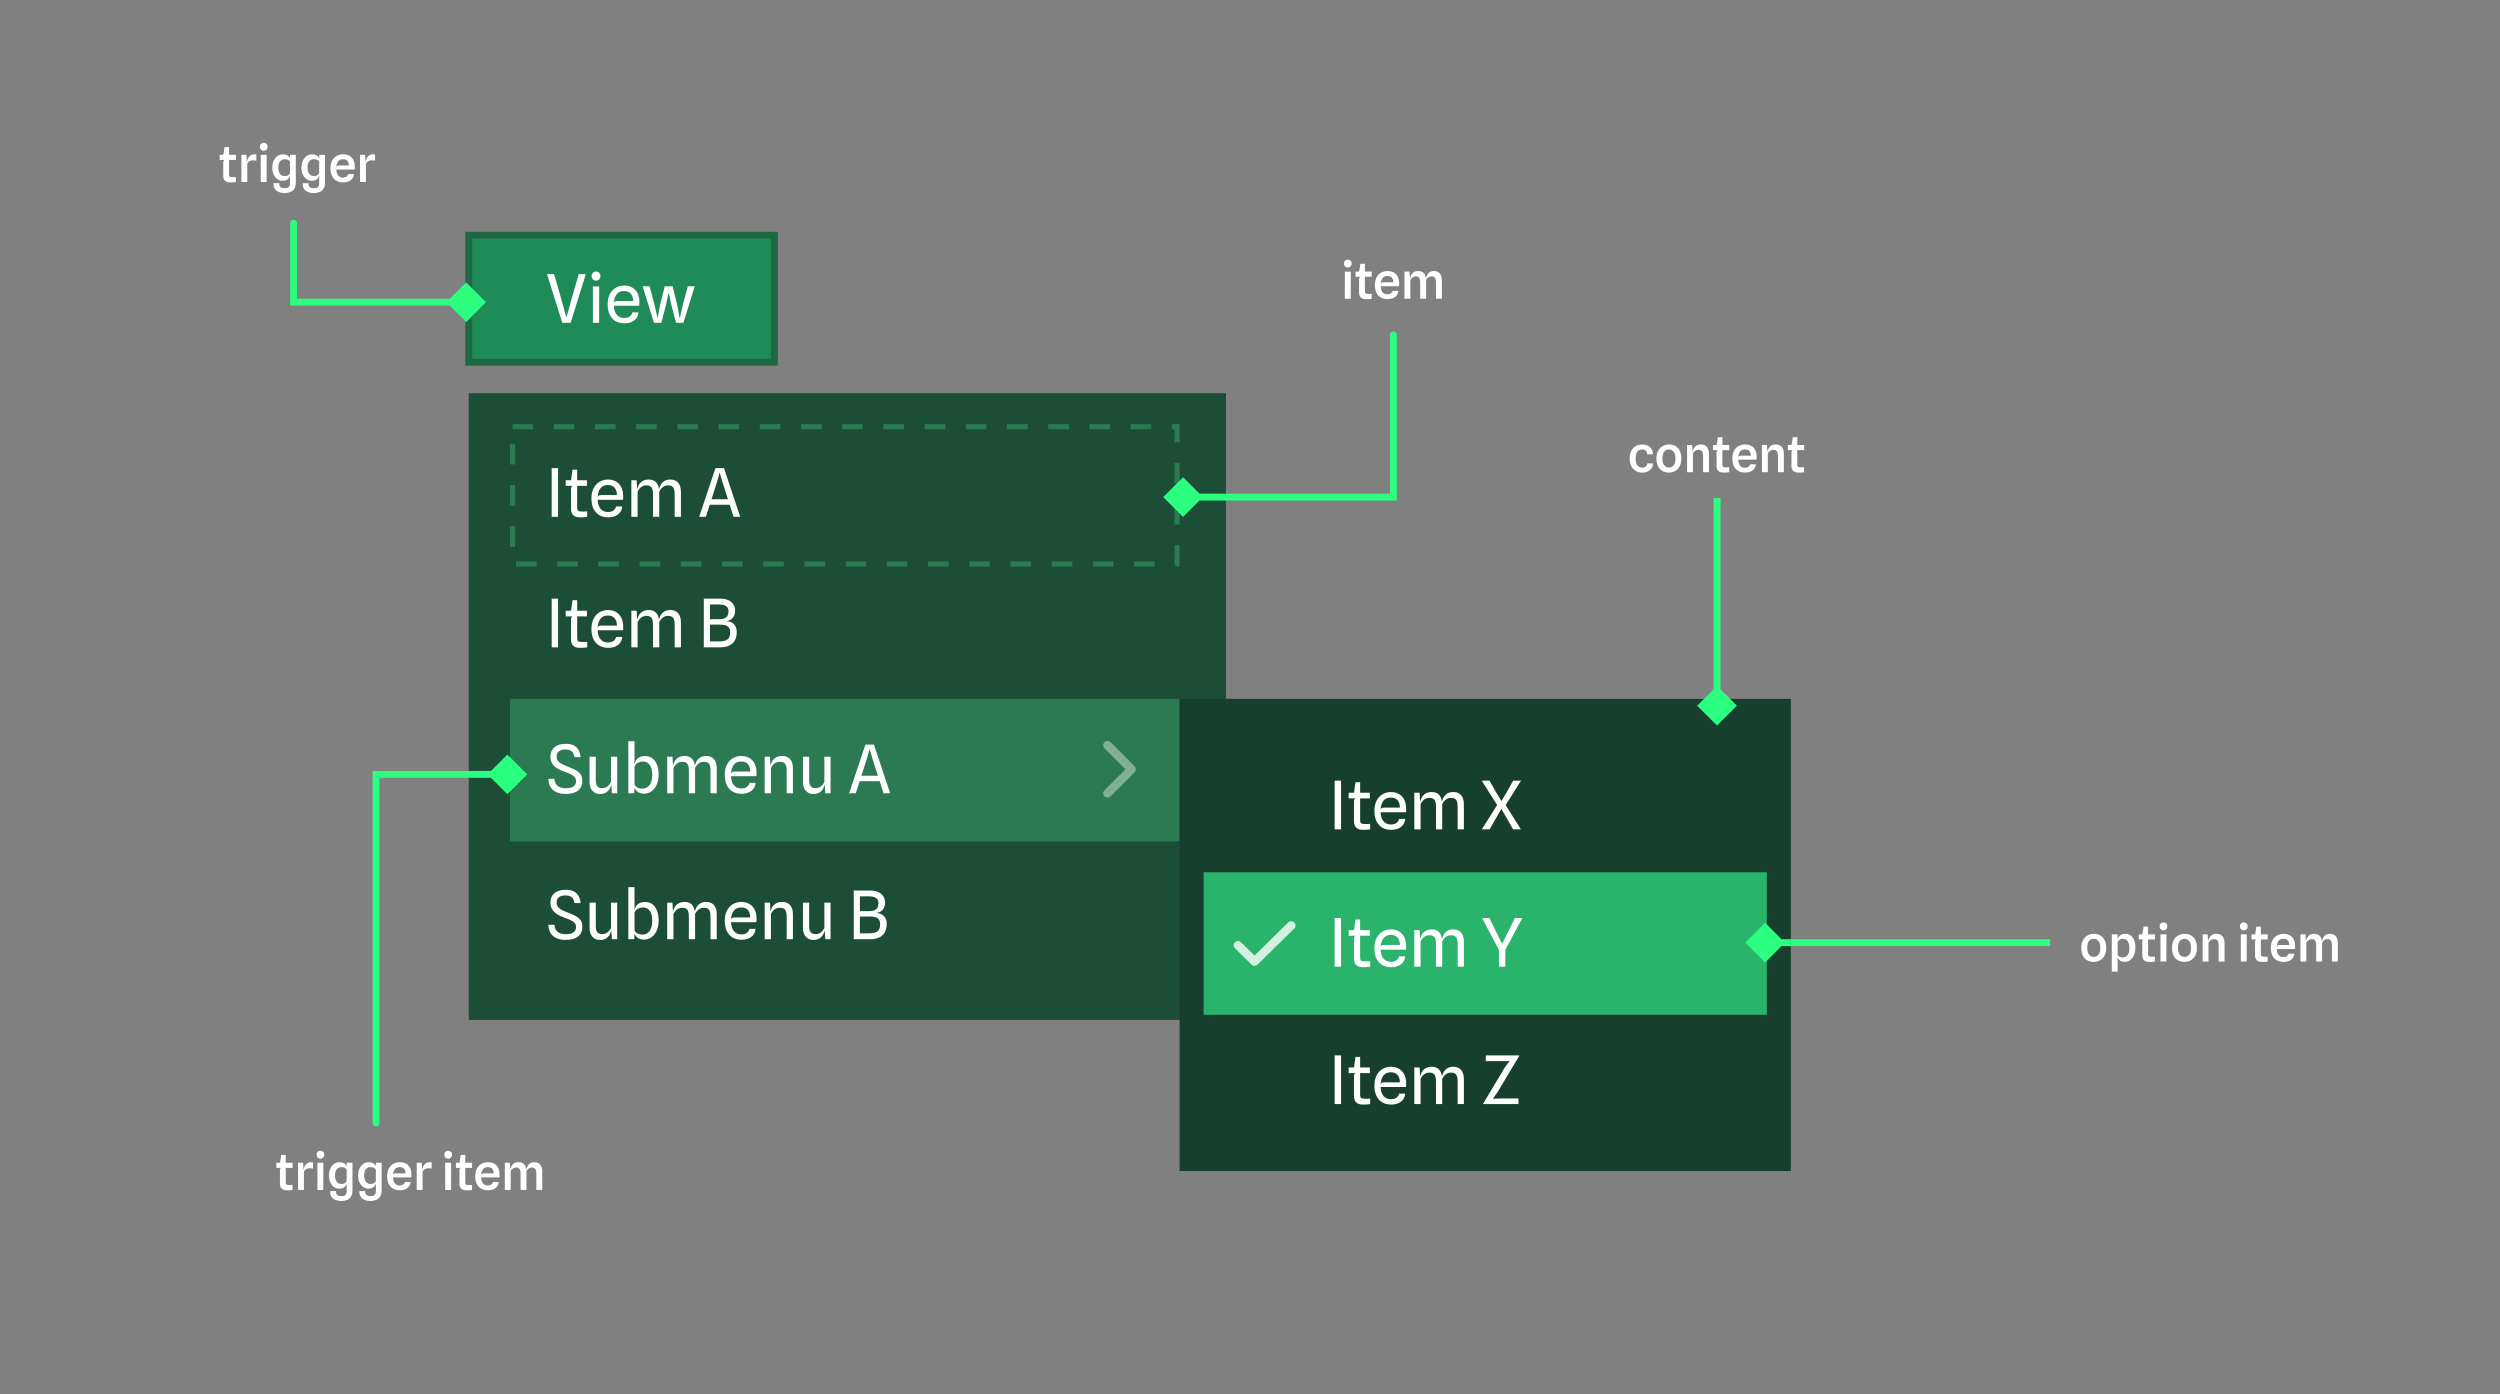 <svg width="1456" height="812" viewBox="0 0 1456 812" fill="none" xmlns="http://www.w3.org/2000/svg">
<rect x="0" y="0" width="1456" height="812" fill="#808080" stroke="none"/>
<rect x="273" y="229" width="441" height="365" fill="#1C4D37"/>
<rect x="298.5" y="248.5" width="387" height="80" stroke="#2C7A51" stroke-width="3" stroke-dasharray="12 12"/>
<path d="M321.296 301V272.647H325.02V301H321.296ZM337.626 301.293C335.975 301.293 334.714 300.87 333.843 300.025C332.985 299.167 332.556 297.951 332.556 296.378V284.834C332.556 284.418 332.641 284.035 332.81 283.684C332.979 283.32 333.226 283.086 333.551 282.982L332.556 280.564V279.901L333.434 273.544H336.144V295.774C336.144 296.606 336.339 297.171 336.729 297.47C337.119 297.756 337.789 297.899 338.738 297.899C339.427 297.899 340.012 297.899 340.493 297.899C340.974 297.886 341.474 297.86 341.994 297.821V301.02C341.279 301.15 340.538 301.228 339.771 301.254C339.017 301.28 338.302 301.293 337.626 301.293ZM329.456 282.982V279.706H341.819V282.982H329.456ZM354.161 301.293C352.224 301.293 350.521 300.87 349.052 300.025C347.596 299.18 346.465 297.938 345.659 296.3C344.853 294.649 344.45 292.634 344.45 290.256C344.45 287.967 344.866 286.004 345.698 284.366C346.53 282.728 347.674 281.474 349.13 280.603C350.586 279.732 352.243 279.296 354.102 279.296C355.948 279.296 357.528 279.693 358.841 280.486C360.167 281.279 361.187 282.416 361.902 283.898C362.617 285.367 362.968 287.129 362.955 289.183C362.955 289.599 362.942 289.943 362.916 290.216C362.89 290.489 362.871 290.775 362.858 291.074H348.077C348.168 293.414 348.753 295.189 349.832 296.398C350.924 297.594 352.315 298.192 354.005 298.192C355.435 298.192 356.54 297.893 357.32 297.295C358.113 296.684 358.613 295.904 358.821 294.955H362.37C362.279 296.307 361.863 297.457 361.122 298.406C360.394 299.355 359.432 300.077 358.236 300.571C357.04 301.052 355.682 301.293 354.161 301.293ZM350.007 288.344H359.309C359.283 286.524 358.834 285.094 357.963 284.054C357.092 283.014 355.76 282.494 353.966 282.494C352.081 282.494 350.651 283.138 349.676 284.425C348.701 285.699 348.168 287.46 348.077 289.709C348.181 289.176 348.389 288.819 348.701 288.637C349.026 288.442 349.461 288.344 350.007 288.344ZM367.701 301V279.706H370.782L371.191 287.74L370.84 286.121C371.009 284.86 371.36 283.716 371.893 282.689C372.426 281.649 373.18 280.824 374.155 280.213C375.13 279.589 376.359 279.277 377.841 279.277C379.57 279.277 380.941 279.764 381.955 280.739C382.982 281.701 383.613 283.183 383.847 285.185L383.944 285.478V301H380.317V287.74C380.317 286.531 380.187 285.556 379.927 284.815C379.68 284.074 379.277 283.534 378.718 283.196C378.159 282.845 377.425 282.67 376.515 282.67C375.371 282.67 374.363 282.988 373.492 283.625C372.621 284.262 371.906 285.14 371.347 286.258V301H367.701ZM392.934 301V287.72C392.934 286.524 392.804 285.556 392.544 284.815C392.284 284.074 391.874 283.534 391.315 283.196C390.769 282.845 390.041 282.67 389.131 282.67C387.987 282.67 386.98 282.988 386.109 283.625C385.238 284.262 384.516 285.14 383.944 286.258L383.866 287.74L383.515 286.355C383.658 285.12 383.99 283.963 384.51 282.884C385.03 281.805 385.771 280.934 386.733 280.271C387.708 279.608 388.93 279.277 390.399 279.277C392.336 279.277 393.844 279.888 394.923 281.11C396.015 282.332 396.561 284.139 396.561 286.531V301H392.934ZM407.212 301L416.689 272.647H421.642L431.099 301H427.219L424.508 292.478L426.614 293.96H412.145L413.588 290.782H425.6L424.45 292.283L420.862 281.071L419.185 275.357H419.087L417.469 281.071L411.092 301H407.212Z" fill="white"/>
<path d="M321.296 377V348.647H325.02V377H321.296ZM337.626 377.293C335.975 377.293 334.714 376.87 333.843 376.025C332.985 375.167 332.556 373.951 332.556 372.378V360.834C332.556 360.418 332.641 360.035 332.81 359.684C332.979 359.32 333.226 359.086 333.551 358.982L332.556 356.564V355.901L333.434 349.544H336.144V371.774C336.144 372.606 336.339 373.171 336.729 373.47C337.119 373.756 337.789 373.899 338.738 373.899C339.427 373.899 340.012 373.899 340.493 373.899C340.974 373.886 341.474 373.86 341.994 373.821V377.02C341.279 377.15 340.538 377.228 339.771 377.254C339.017 377.28 338.302 377.293 337.626 377.293ZM329.456 358.982V355.706H341.819V358.982H329.456ZM354.161 377.293C352.224 377.293 350.521 376.87 349.052 376.025C347.596 375.18 346.465 373.938 345.659 372.3C344.853 370.649 344.45 368.634 344.45 366.256C344.45 363.967 344.866 362.004 345.698 360.366C346.53 358.728 347.674 357.474 349.13 356.603C350.586 355.732 352.243 355.296 354.102 355.296C355.948 355.296 357.528 355.693 358.841 356.486C360.167 357.279 361.187 358.416 361.902 359.898C362.617 361.367 362.968 363.129 362.955 365.183C362.955 365.599 362.942 365.943 362.916 366.216C362.89 366.489 362.871 366.775 362.858 367.074H348.077C348.168 369.414 348.753 371.189 349.832 372.398C350.924 373.594 352.315 374.192 354.005 374.192C355.435 374.192 356.54 373.893 357.32 373.295C358.113 372.684 358.613 371.904 358.821 370.955H362.37C362.279 372.307 361.863 373.457 361.122 374.406C360.394 375.355 359.432 376.077 358.236 376.571C357.04 377.052 355.682 377.293 354.161 377.293ZM350.007 364.344H359.309C359.283 362.524 358.834 361.094 357.963 360.054C357.092 359.014 355.76 358.494 353.966 358.494C352.081 358.494 350.651 359.138 349.676 360.425C348.701 361.699 348.168 363.46 348.077 365.709C348.181 365.176 348.389 364.819 348.701 364.637C349.026 364.442 349.461 364.344 350.007 364.344ZM367.701 377V355.706H370.782L371.191 363.74L370.84 362.121C371.009 360.86 371.36 359.716 371.893 358.689C372.426 357.649 373.18 356.824 374.155 356.213C375.13 355.589 376.359 355.277 377.841 355.277C379.57 355.277 380.941 355.764 381.955 356.739C382.982 357.701 383.613 359.183 383.847 361.185L383.944 361.478V377H380.317V363.74C380.317 362.531 380.187 361.556 379.927 360.815C379.68 360.074 379.277 359.534 378.718 359.196C378.159 358.845 377.425 358.67 376.515 358.67C375.371 358.67 374.363 358.988 373.492 359.625C372.621 360.262 371.906 361.14 371.347 362.258V377H367.701ZM392.934 377V363.72C392.934 362.524 392.804 361.556 392.544 360.815C392.284 360.074 391.874 359.534 391.315 359.196C390.769 358.845 390.041 358.67 389.131 358.67C387.987 358.67 386.98 358.988 386.109 359.625C385.238 360.262 384.516 361.14 383.944 362.258L383.866 363.74L383.515 362.355C383.658 361.12 383.99 359.963 384.51 358.884C385.03 357.805 385.771 356.934 386.733 356.271C387.708 355.608 388.93 355.277 390.399 355.277C392.336 355.277 393.844 355.888 394.923 357.11C396.015 358.332 396.561 360.139 396.561 362.531V377H392.934ZM409.903 377V348.647H419.302C421.356 348.647 423.033 348.965 424.333 349.602C425.633 350.239 426.588 351.091 427.199 352.157C427.823 353.223 428.135 354.412 428.135 355.725C428.135 357.415 427.661 358.793 426.712 359.859C425.776 360.912 424.502 361.53 422.89 361.712C424.099 361.764 425.165 362.03 426.088 362.511C427.024 362.992 427.752 363.701 428.272 364.637C428.805 365.56 429.071 366.73 429.071 368.147C429.071 370.227 428.655 371.923 427.823 373.236C426.991 374.536 425.86 375.492 424.43 376.103C423 376.701 421.382 377 419.575 377H409.903ZM413.471 373.568H418.814C421.024 373.568 422.649 373.191 423.689 372.437C424.729 371.683 425.249 370.344 425.249 368.42C425.249 367.042 424.976 366.028 424.43 365.378C423.897 364.715 423.163 364.286 422.227 364.091C421.304 363.883 420.257 363.779 419.087 363.779H413.471V373.568ZM413.471 360.639H418.853C420.036 360.639 421.031 360.477 421.837 360.152C422.643 359.827 423.254 359.326 423.67 358.65C424.086 357.961 424.294 357.071 424.294 355.979C424.307 354.64 423.839 353.652 422.89 353.015C421.954 352.365 420.608 352.04 418.853 352.04H413.471V360.639Z" fill="white"/>
<rect x="297" y="407" width="390" height="83" fill="#2C7A51"/>
<rect x="687" y="407" width="356" height="275" fill="#16402D"/>
<path d="M329.388 547.39C327.399 547.39 325.657 547.065 324.162 546.415C322.68 545.765 321.523 544.79 320.691 543.49C319.859 542.19 319.424 540.565 319.385 538.615H322.953C322.992 539.863 323.291 540.89 323.85 541.696C324.409 542.502 325.176 543.106 326.151 543.509C327.139 543.899 328.283 544.094 329.583 544.094C331 544.094 332.138 543.912 332.996 543.548C333.867 543.184 334.504 542.69 334.907 542.066C335.31 541.429 335.511 540.721 335.511 539.941C335.511 538.979 335.238 538.186 334.692 537.562C334.159 536.925 333.373 536.366 332.333 535.885C331.306 535.391 330.058 534.89 328.589 534.383C327.029 533.837 325.644 533.187 324.435 532.433C323.239 531.666 322.297 530.743 321.608 529.664C320.919 528.572 320.574 527.285 320.574 525.803C320.574 523.333 321.374 521.448 322.973 520.148C324.585 518.848 326.762 518.198 329.505 518.198C331.338 518.198 332.853 518.491 334.049 519.076C335.258 519.661 336.194 520.532 336.857 521.689C337.52 522.833 337.955 524.256 338.163 525.96H334.575C334.458 525.062 334.211 524.282 333.834 523.619C333.457 522.943 332.905 522.423 332.177 522.059C331.462 521.682 330.506 521.494 329.31 521.494C327.685 521.494 326.418 521.838 325.508 522.527C324.611 523.216 324.162 524.25 324.162 525.628C324.162 526.447 324.325 527.162 324.65 527.773C324.988 528.384 325.586 528.962 326.444 529.508C327.302 530.054 328.537 530.639 330.149 531.263C331.319 531.718 332.443 532.173 333.522 532.628C334.601 533.083 335.563 533.61 336.408 534.208C337.253 534.793 337.923 535.527 338.417 536.411C338.911 537.282 339.158 538.374 339.158 539.687C339.184 542.157 338.365 544.062 336.701 545.401C335.037 546.727 332.599 547.39 329.388 547.39ZM349.463 547.429C347.63 547.429 346.154 546.805 345.036 545.557C343.918 544.309 343.359 542.567 343.359 540.331V525.706H346.986V539.356C346.986 540.422 347.11 541.299 347.357 541.989C347.604 542.677 347.994 543.191 348.527 543.529C349.073 543.854 349.775 544.023 350.633 544.036C351.803 544.036 352.817 543.724 353.675 543.1C354.546 542.463 355.267 541.585 355.839 540.467V525.706H359.447V547H356.366L355.956 539.609L356.346 540.584C356.177 541.832 355.82 542.976 355.274 544.016C354.741 545.043 353.993 545.869 353.031 546.493C352.082 547.117 350.893 547.429 349.463 547.429ZM375.251 547.234C373.86 547.234 372.742 546.987 371.897 546.493C371.065 545.999 370.441 545.427 370.025 544.777C369.622 544.127 369.375 543.581 369.284 543.139L368.368 542.495L369.538 542.008C369.616 542.268 369.85 542.58 370.24 542.944C370.63 543.308 371.156 543.626 371.819 543.899C372.495 544.172 373.275 544.309 374.159 544.309C375.823 544.309 377.188 543.652 378.254 542.339C379.32 541.026 379.853 538.998 379.853 536.256C379.853 533.642 379.359 531.699 378.371 530.425C377.396 529.151 376.155 528.514 374.647 528.514C373.607 528.514 372.729 528.676 372.014 529.001C371.299 529.326 370.74 529.716 370.337 530.171C369.934 530.626 369.668 531.062 369.538 531.478L369.206 530.912L369.538 530.386C369.603 529.528 369.863 528.715 370.318 527.948C370.786 527.168 371.468 526.538 372.365 526.057C373.262 525.563 374.387 525.316 375.739 525.316C377.351 525.316 378.742 525.751 379.912 526.622C381.082 527.48 381.985 528.709 382.622 530.308C383.259 531.894 383.578 533.785 383.578 535.983C383.578 537.867 383.337 539.518 382.856 540.935C382.375 542.339 381.732 543.509 380.926 544.445C380.12 545.381 379.223 546.083 378.235 546.551C377.26 547.006 376.265 547.234 375.251 547.234ZM365.95 547L365.93 516.658H369.538V526.174L369.557 542.398L369.908 543.1L369.538 543.548L369.382 547H365.95ZM388.572 547V525.706H391.653L392.063 533.74L391.712 532.121C391.881 530.86 392.232 529.716 392.765 528.689C393.298 527.649 394.052 526.824 395.027 526.213C396.002 525.589 397.23 525.277 398.712 525.277C400.441 525.277 401.813 525.764 402.827 526.739C403.854 527.701 404.484 529.183 404.718 531.185L404.816 531.478V547H401.189V533.74C401.189 532.531 401.059 531.556 400.799 530.815C400.552 530.074 400.149 529.534 399.59 529.196C399.031 528.845 398.296 528.67 397.386 528.67C396.242 528.67 395.235 528.988 394.364 529.625C393.493 530.262 392.778 531.14 392.219 532.258V547H388.572ZM413.805 547V533.72C413.805 532.524 413.675 531.556 413.415 530.815C413.155 530.074 412.746 529.534 412.187 529.196C411.641 528.845 410.913 528.67 410.003 528.67C408.859 528.67 407.851 528.988 406.98 529.625C406.109 530.262 405.388 531.14 404.816 532.258L404.738 533.74L404.387 532.355C404.53 531.12 404.861 529.963 405.381 528.884C405.901 527.805 406.642 526.934 407.604 526.271C408.579 525.608 409.801 525.277 411.27 525.277C413.207 525.277 414.715 525.888 415.794 527.11C416.886 528.332 417.432 530.139 417.432 532.531V547H413.805ZM431.818 547.293C429.881 547.293 428.178 546.87 426.709 546.025C425.253 545.18 424.122 543.938 423.316 542.3C422.51 540.649 422.107 538.634 422.107 536.256C422.107 533.967 422.523 532.004 423.355 530.366C424.187 528.728 425.331 527.474 426.787 526.603C428.243 525.732 429.9 525.296 431.759 525.296C433.605 525.296 435.185 525.693 436.498 526.486C437.824 527.279 438.844 528.416 439.559 529.898C440.274 531.367 440.625 533.129 440.612 535.183C440.612 535.599 440.599 535.943 440.573 536.216C440.547 536.489 440.528 536.775 440.515 537.074H425.734C425.825 539.414 426.41 541.189 427.489 542.398C428.581 543.594 429.972 544.192 431.662 544.192C433.092 544.192 434.197 543.893 434.977 543.295C435.77 542.684 436.27 541.904 436.478 540.955H440.027C439.936 542.307 439.52 543.457 438.779 544.406C438.051 545.355 437.089 546.077 435.893 546.571C434.697 547.052 433.339 547.293 431.818 547.293ZM427.664 534.344H436.966C436.94 532.524 436.491 531.094 435.62 530.054C434.749 529.014 433.417 528.494 431.623 528.494C429.738 528.494 428.308 529.138 427.333 530.425C426.358 531.699 425.825 533.46 425.734 535.709C425.838 535.176 426.046 534.819 426.358 534.637C426.683 534.442 427.118 534.344 427.664 534.344ZM445.358 547V525.706H448.439L448.829 533.74L448.478 532.121C448.647 530.86 448.998 529.716 449.531 528.689C450.077 527.649 450.838 526.824 451.813 526.213C452.801 525.589 454.042 525.277 455.537 525.277C457.513 525.277 459.047 525.888 460.139 527.11C461.244 528.319 461.797 530.126 461.797 532.531V547H458.17V533.72C458.17 532.511 458.033 531.536 457.76 530.795C457.5 530.054 457.078 529.515 456.493 529.177C455.921 528.839 455.154 528.67 454.192 528.67C453.035 528.67 452.014 528.988 451.13 529.625C450.259 530.262 449.544 531.14 448.985 532.258V547H445.358ZM473.737 547.429C471.904 547.429 470.429 546.805 469.311 545.557C468.193 544.309 467.634 542.567 467.634 540.331V525.706H471.261V539.356C471.261 540.422 471.384 541.299 471.631 541.989C471.878 542.677 472.268 543.191 472.801 543.529C473.347 543.854 474.049 544.023 474.907 544.036C476.077 544.036 477.091 543.724 477.949 543.1C478.82 542.463 479.542 541.585 480.114 540.467V525.706H483.721V547H480.64L480.231 539.609L480.621 540.584C480.452 541.832 480.094 542.976 479.548 544.016C479.015 545.043 478.268 545.869 477.306 546.493C476.357 547.117 475.167 547.429 473.737 547.429ZM497.234 547V518.647H506.633C508.687 518.647 510.364 518.965 511.664 519.602C512.964 520.239 513.919 521.091 514.53 522.157C515.154 523.223 515.466 524.412 515.466 525.725C515.466 527.415 514.992 528.793 514.043 529.859C513.107 530.912 511.833 531.53 510.221 531.712C511.43 531.764 512.496 532.03 513.419 532.511C514.355 532.992 515.083 533.701 515.603 534.637C516.136 535.56 516.402 536.73 516.402 538.147C516.402 540.227 515.986 541.923 515.154 543.236C514.322 544.536 513.191 545.492 511.761 546.103C510.331 546.701 508.713 547 506.906 547H497.234ZM500.802 543.568H506.145C508.355 543.568 509.98 543.191 511.02 542.437C512.06 541.683 512.58 540.344 512.58 538.42C512.58 537.042 512.307 536.028 511.761 535.378C511.228 534.715 510.494 534.286 509.558 534.091C508.635 533.883 507.588 533.779 506.418 533.779H500.802V543.568ZM500.802 530.639H506.184C507.367 530.639 508.362 530.477 509.168 530.152C509.974 529.827 510.585 529.326 511.001 528.65C511.417 527.961 511.625 527.071 511.625 525.979C511.638 524.64 511.17 523.652 510.221 523.015C509.285 522.365 507.939 522.04 506.184 522.04H500.802V530.639Z" fill="white"/>
<path d="M777.296 483V454.647H781.02V483H777.296ZM793.626 483.293C791.975 483.293 790.714 482.87 789.843 482.025C788.985 481.167 788.556 479.951 788.556 478.378V466.834C788.556 466.418 788.641 466.035 788.81 465.684C788.979 465.32 789.226 465.086 789.551 464.982L788.556 462.564V461.901L789.434 455.544H792.144V477.774C792.144 478.606 792.339 479.171 792.729 479.47C793.119 479.756 793.789 479.899 794.738 479.899C795.427 479.899 796.012 479.899 796.493 479.899C796.974 479.886 797.474 479.86 797.994 479.821V483.02C797.279 483.15 796.538 483.228 795.771 483.254C795.017 483.28 794.302 483.293 793.626 483.293ZM785.456 464.982V461.706H797.819V464.982H785.456ZM810.161 483.293C808.224 483.293 806.521 482.87 805.052 482.025C803.596 481.18 802.465 479.938 801.659 478.3C800.853 476.649 800.45 474.634 800.45 472.256C800.45 469.967 800.866 468.004 801.698 466.366C802.53 464.728 803.674 463.474 805.13 462.603C806.586 461.732 808.243 461.296 810.102 461.296C811.948 461.296 813.528 461.693 814.841 462.486C816.167 463.279 817.187 464.416 817.902 465.898C818.617 467.367 818.968 469.129 818.955 471.183C818.955 471.599 818.942 471.943 818.916 472.216C818.89 472.489 818.871 472.775 818.858 473.074H804.077C804.168 475.414 804.753 477.189 805.832 478.398C806.924 479.594 808.315 480.192 810.005 480.192C811.435 480.192 812.54 479.893 813.32 479.295C814.113 478.684 814.613 477.904 814.821 476.955H818.37C818.279 478.307 817.863 479.457 817.122 480.406C816.394 481.355 815.432 482.077 814.236 482.571C813.04 483.052 811.682 483.293 810.161 483.293ZM806.007 470.344H815.309C815.283 468.524 814.834 467.094 813.963 466.054C813.092 465.014 811.76 464.494 809.966 464.494C808.081 464.494 806.651 465.138 805.676 466.425C804.701 467.699 804.168 469.46 804.077 471.709C804.181 471.176 804.389 470.819 804.701 470.637C805.026 470.442 805.461 470.344 806.007 470.344ZM823.701 483V461.706H826.782L827.191 469.74L826.84 468.121C827.009 466.86 827.36 465.716 827.893 464.689C828.426 463.649 829.18 462.824 830.155 462.213C831.13 461.589 832.359 461.277 833.841 461.277C835.57 461.277 836.941 461.764 837.955 462.739C838.982 463.701 839.613 465.183 839.847 467.185L839.944 467.478V483H836.317V469.74C836.317 468.531 836.187 467.556 835.927 466.815C835.68 466.074 835.277 465.534 834.718 465.196C834.159 464.845 833.425 464.67 832.515 464.67C831.371 464.67 830.363 464.988 829.492 465.625C828.621 466.262 827.906 467.14 827.347 468.258V483H823.701ZM848.934 483V469.72C848.934 468.524 848.804 467.556 848.544 466.815C848.284 466.074 847.874 465.534 847.315 465.196C846.769 464.845 846.041 464.67 845.131 464.67C843.987 464.67 842.98 464.988 842.109 465.625C841.238 466.262 840.516 467.14 839.944 468.258L839.866 469.74L839.515 468.355C839.658 467.12 839.99 465.963 840.51 464.884C841.03 463.805 841.771 462.934 842.733 462.271C843.708 461.608 844.93 461.277 846.399 461.277C848.336 461.277 849.844 461.888 850.923 463.11C852.015 464.332 852.561 466.139 852.561 468.531V483H848.934ZM863.036 483L871.928 468.882L862.978 454.647H867.502L870.836 460.614L874.424 466.542L877.954 460.633L881.249 454.647H885.832L876.881 468.882L885.773 483H881.191L877.954 477.208L874.385 471.124L870.836 477.228L867.56 483H863.036Z" fill="white"/>
<rect x="701" y="508" width="328" height="83" fill="#2AB36B"/>
<path d="M777.296 563V534.647H781.02V563H777.296ZM793.626 563.293C791.975 563.293 790.714 562.87 789.843 562.025C788.985 561.167 788.556 559.951 788.556 558.378V546.834C788.556 546.418 788.641 546.035 788.81 545.684C788.979 545.32 789.226 545.086 789.551 544.982L788.556 542.564V541.901L789.434 535.544H792.144V557.774C792.144 558.606 792.339 559.171 792.729 559.47C793.119 559.756 793.789 559.899 794.738 559.899C795.427 559.899 796.012 559.899 796.493 559.899C796.974 559.886 797.474 559.86 797.994 559.821V563.02C797.279 563.15 796.538 563.228 795.771 563.254C795.017 563.28 794.302 563.293 793.626 563.293ZM785.456 544.982V541.706H797.819V544.982H785.456ZM810.161 563.293C808.224 563.293 806.521 562.87 805.052 562.025C803.596 561.18 802.465 559.938 801.659 558.3C800.853 556.649 800.45 554.634 800.45 552.256C800.45 549.967 800.866 548.004 801.698 546.366C802.53 544.728 803.674 543.474 805.13 542.603C806.586 541.732 808.243 541.296 810.102 541.296C811.948 541.296 813.528 541.693 814.841 542.486C816.167 543.279 817.187 544.416 817.902 545.898C818.617 547.367 818.968 549.129 818.955 551.183C818.955 551.599 818.942 551.943 818.916 552.216C818.89 552.489 818.871 552.775 818.858 553.074H804.077C804.168 555.414 804.753 557.189 805.832 558.398C806.924 559.594 808.315 560.192 810.005 560.192C811.435 560.192 812.54 559.893 813.32 559.295C814.113 558.684 814.613 557.904 814.821 556.955H818.37C818.279 558.307 817.863 559.457 817.122 560.406C816.394 561.355 815.432 562.077 814.236 562.571C813.04 563.052 811.682 563.293 810.161 563.293ZM806.007 550.344H815.309C815.283 548.524 814.834 547.094 813.963 546.054C813.092 545.014 811.76 544.494 809.966 544.494C808.081 544.494 806.651 545.138 805.676 546.425C804.701 547.699 804.168 549.46 804.077 551.709C804.181 551.176 804.389 550.819 804.701 550.637C805.026 550.442 805.461 550.344 806.007 550.344ZM823.701 563V541.706H826.782L827.191 549.74L826.84 548.121C827.009 546.86 827.36 545.716 827.893 544.689C828.426 543.649 829.18 542.824 830.155 542.213C831.13 541.589 832.359 541.277 833.841 541.277C835.57 541.277 836.941 541.764 837.955 542.739C838.982 543.701 839.613 545.183 839.847 547.185L839.944 547.478V563H836.317V549.74C836.317 548.531 836.187 547.556 835.927 546.815C835.68 546.074 835.277 545.534 834.718 545.196C834.159 544.845 833.425 544.67 832.515 544.67C831.371 544.67 830.363 544.988 829.492 545.625C828.621 546.262 827.906 547.14 827.347 548.258V563H823.701ZM848.934 563V549.72C848.934 548.524 848.804 547.556 848.544 546.815C848.284 546.074 847.874 545.534 847.315 545.196C846.769 544.845 846.041 544.67 845.131 544.67C843.987 544.67 842.98 544.988 842.109 545.625C841.238 546.262 840.516 547.14 839.944 548.258L839.866 549.74L839.515 548.355C839.658 547.12 839.99 545.963 840.51 544.884C841.03 543.805 841.771 542.934 842.733 542.271C843.708 541.608 844.93 541.277 846.399 541.277C848.336 541.277 849.844 541.888 850.923 543.11C852.015 544.332 852.561 546.139 852.561 548.531V563H848.934ZM873.098 553.425L863.134 534.647H867.424L871.207 542.388L874.678 549.369H874.99L878.48 542.408L882.302 534.647H886.573L876.608 553.425H873.098ZM873.001 563V551.553H876.686V563H873.001Z" fill="white"/>
<path d="M777.296 643V614.647H781.02V643H777.296ZM793.626 643.293C791.975 643.293 790.714 642.87 789.843 642.025C788.985 641.167 788.556 639.951 788.556 638.378V626.834C788.556 626.418 788.641 626.035 788.81 625.684C788.979 625.32 789.226 625.086 789.551 624.982L788.556 622.564V621.901L789.434 615.544H792.144V637.774C792.144 638.606 792.339 639.171 792.729 639.47C793.119 639.756 793.789 639.899 794.738 639.899C795.427 639.899 796.012 639.899 796.493 639.899C796.974 639.886 797.474 639.86 797.994 639.821V643.02C797.279 643.15 796.538 643.228 795.771 643.254C795.017 643.28 794.302 643.293 793.626 643.293ZM785.456 624.982V621.706H797.819V624.982H785.456ZM810.161 643.293C808.224 643.293 806.521 642.87 805.052 642.025C803.596 641.18 802.465 639.938 801.659 638.3C800.853 636.649 800.45 634.634 800.45 632.256C800.45 629.967 800.866 628.004 801.698 626.366C802.53 624.728 803.674 623.474 805.13 622.603C806.586 621.732 808.243 621.296 810.102 621.296C811.948 621.296 813.528 621.693 814.841 622.486C816.167 623.279 817.187 624.416 817.902 625.898C818.617 627.367 818.968 629.129 818.955 631.183C818.955 631.599 818.942 631.943 818.916 632.216C818.89 632.489 818.871 632.775 818.858 633.074H804.077C804.168 635.414 804.753 637.189 805.832 638.398C806.924 639.594 808.315 640.192 810.005 640.192C811.435 640.192 812.54 639.893 813.32 639.295C814.113 638.684 814.613 637.904 814.821 636.955H818.37C818.279 638.307 817.863 639.457 817.122 640.406C816.394 641.355 815.432 642.077 814.236 642.571C813.04 643.052 811.682 643.293 810.161 643.293ZM806.007 630.344H815.309C815.283 628.524 814.834 627.094 813.963 626.054C813.092 625.014 811.76 624.494 809.966 624.494C808.081 624.494 806.651 625.138 805.676 626.425C804.701 627.699 804.168 629.46 804.077 631.709C804.181 631.176 804.389 630.819 804.701 630.637C805.026 630.442 805.461 630.344 806.007 630.344ZM823.701 643V621.706H826.782L827.191 629.74L826.84 628.121C827.009 626.86 827.36 625.716 827.893 624.689C828.426 623.649 829.18 622.824 830.155 622.213C831.13 621.589 832.359 621.277 833.841 621.277C835.57 621.277 836.941 621.764 837.955 622.739C838.982 623.701 839.613 625.183 839.847 627.185L839.944 627.478V643H836.317V629.74C836.317 628.531 836.187 627.556 835.927 626.815C835.68 626.074 835.277 625.534 834.718 625.196C834.159 624.845 833.425 624.67 832.515 624.67C831.371 624.67 830.363 624.988 829.492 625.625C828.621 626.262 827.906 627.14 827.347 628.258V643H823.701ZM848.934 643V629.72C848.934 628.524 848.804 627.556 848.544 626.815C848.284 626.074 847.874 625.534 847.315 625.196C846.769 624.845 846.041 624.67 845.131 624.67C843.987 624.67 842.98 624.988 842.109 625.625C841.238 626.262 840.516 627.14 839.944 628.258L839.866 629.74L839.515 628.355C839.658 627.12 839.99 625.963 840.51 624.884C841.03 623.805 841.771 622.934 842.733 622.271C843.708 621.608 844.93 621.277 846.399 621.277C848.336 621.277 849.844 621.888 850.923 623.11C852.015 624.332 852.561 626.139 852.561 628.531V643H848.934ZM863.66 643L876.472 621.569L879.182 617.903L875.594 618.02H865.318V614.647H884.974L872.162 636.097L869.393 639.899L874.034 639.743H884.35V643H863.66Z" fill="white"/>
<path d="M329.388 462.39C327.399 462.39 325.657 462.065 324.162 461.415C322.68 460.765 321.523 459.79 320.691 458.49C319.859 457.19 319.424 455.565 319.385 453.615H322.953C322.992 454.863 323.291 455.89 323.85 456.696C324.409 457.502 325.176 458.106 326.151 458.509C327.139 458.899 328.283 459.094 329.583 459.094C331 459.094 332.138 458.912 332.996 458.548C333.867 458.184 334.504 457.69 334.907 457.066C335.31 456.429 335.511 455.721 335.511 454.941C335.511 453.979 335.238 453.186 334.692 452.562C334.159 451.925 333.373 451.366 332.333 450.885C331.306 450.391 330.058 449.89 328.589 449.383C327.029 448.837 325.644 448.187 324.435 447.433C323.239 446.666 322.297 445.743 321.608 444.664C320.919 443.572 320.574 442.285 320.574 440.803C320.574 438.333 321.374 436.448 322.973 435.148C324.585 433.848 326.762 433.198 329.505 433.198C331.338 433.198 332.853 433.491 334.049 434.076C335.258 434.661 336.194 435.532 336.857 436.689C337.52 437.833 337.955 439.256 338.163 440.96H334.575C334.458 440.062 334.211 439.282 333.834 438.619C333.457 437.943 332.905 437.423 332.177 437.059C331.462 436.682 330.506 436.494 329.31 436.494C327.685 436.494 326.418 436.838 325.508 437.527C324.611 438.216 324.162 439.25 324.162 440.628C324.162 441.447 324.325 442.162 324.65 442.773C324.988 443.384 325.586 443.962 326.444 444.508C327.302 445.054 328.537 445.639 330.149 446.263C331.319 446.718 332.443 447.173 333.522 447.628C334.601 448.083 335.563 448.61 336.408 449.208C337.253 449.793 337.923 450.527 338.417 451.411C338.911 452.282 339.158 453.374 339.158 454.687C339.184 457.157 338.365 459.062 336.701 460.401C335.037 461.727 332.599 462.39 329.388 462.39ZM349.463 462.429C347.63 462.429 346.154 461.805 345.036 460.557C343.918 459.309 343.359 457.567 343.359 455.331V440.706H346.986V454.356C346.986 455.422 347.11 456.299 347.357 456.989C347.604 457.677 347.994 458.191 348.527 458.529C349.073 458.854 349.775 459.023 350.633 459.036C351.803 459.036 352.817 458.724 353.675 458.1C354.546 457.463 355.267 456.585 355.839 455.467V440.706H359.447V462H356.366L355.956 454.609L356.346 455.584C356.177 456.832 355.82 457.976 355.274 459.016C354.741 460.043 353.993 460.869 353.031 461.493C352.082 462.117 350.893 462.429 349.463 462.429ZM375.251 462.234C373.86 462.234 372.742 461.987 371.897 461.493C371.065 460.999 370.441 460.427 370.025 459.777C369.622 459.127 369.375 458.581 369.284 458.139L368.368 457.495L369.538 457.008C369.616 457.268 369.85 457.58 370.24 457.944C370.63 458.308 371.156 458.626 371.819 458.899C372.495 459.172 373.275 459.309 374.159 459.309C375.823 459.309 377.188 458.652 378.254 457.339C379.32 456.026 379.853 453.998 379.853 451.256C379.853 448.642 379.359 446.699 378.371 445.425C377.396 444.151 376.155 443.514 374.647 443.514C373.607 443.514 372.729 443.676 372.014 444.001C371.299 444.326 370.74 444.716 370.337 445.171C369.934 445.626 369.668 446.062 369.538 446.478L369.206 445.912L369.538 445.386C369.603 444.528 369.863 443.715 370.318 442.948C370.786 442.168 371.468 441.538 372.365 441.057C373.262 440.563 374.387 440.316 375.739 440.316C377.351 440.316 378.742 440.751 379.912 441.622C381.082 442.48 381.985 443.709 382.622 445.308C383.259 446.894 383.578 448.785 383.578 450.983C383.578 452.867 383.337 454.518 382.856 455.935C382.375 457.339 381.732 458.509 380.926 459.445C380.12 460.381 379.223 461.083 378.235 461.551C377.26 462.006 376.265 462.234 375.251 462.234ZM365.95 462L365.93 431.658H369.538V441.174L369.557 457.398L369.908 458.1L369.538 458.548L369.382 462H365.95ZM388.572 462V440.706H391.653L392.063 448.74L391.712 447.121C391.881 445.86 392.232 444.716 392.765 443.689C393.298 442.649 394.052 441.824 395.027 441.213C396.002 440.589 397.23 440.277 398.712 440.277C400.441 440.277 401.813 440.764 402.827 441.739C403.854 442.701 404.484 444.183 404.718 446.185L404.816 446.478V462H401.189V448.74C401.189 447.531 401.059 446.556 400.799 445.815C400.552 445.074 400.149 444.534 399.59 444.196C399.031 443.845 398.296 443.67 397.386 443.67C396.242 443.67 395.235 443.988 394.364 444.625C393.493 445.262 392.778 446.14 392.219 447.258V462H388.572ZM413.805 462V448.72C413.805 447.524 413.675 446.556 413.415 445.815C413.155 445.074 412.746 444.534 412.187 444.196C411.641 443.845 410.913 443.67 410.003 443.67C408.859 443.67 407.851 443.988 406.98 444.625C406.109 445.262 405.388 446.14 404.816 447.258L404.738 448.74L404.387 447.355C404.53 446.12 404.861 444.963 405.381 443.884C405.901 442.805 406.642 441.934 407.604 441.271C408.579 440.608 409.801 440.277 411.27 440.277C413.207 440.277 414.715 440.888 415.794 442.11C416.886 443.332 417.432 445.139 417.432 447.531V462H413.805ZM431.818 462.293C429.881 462.293 428.178 461.87 426.709 461.025C425.253 460.18 424.122 458.938 423.316 457.3C422.51 455.649 422.107 453.634 422.107 451.256C422.107 448.967 422.523 447.004 423.355 445.366C424.187 443.728 425.331 442.474 426.787 441.603C428.243 440.732 429.9 440.296 431.759 440.296C433.605 440.296 435.185 440.693 436.498 441.486C437.824 442.279 438.844 443.416 439.559 444.898C440.274 446.367 440.625 448.129 440.612 450.183C440.612 450.599 440.599 450.943 440.573 451.216C440.547 451.489 440.528 451.775 440.515 452.074H425.734C425.825 454.414 426.41 456.189 427.489 457.398C428.581 458.594 429.972 459.192 431.662 459.192C433.092 459.192 434.197 458.893 434.977 458.295C435.77 457.684 436.27 456.904 436.478 455.955H440.027C439.936 457.307 439.52 458.457 438.779 459.406C438.051 460.355 437.089 461.077 435.893 461.571C434.697 462.052 433.339 462.293 431.818 462.293ZM427.664 449.344H436.966C436.94 447.524 436.491 446.094 435.62 445.054C434.749 444.014 433.417 443.494 431.623 443.494C429.738 443.494 428.308 444.138 427.333 445.425C426.358 446.699 425.825 448.46 425.734 450.709C425.838 450.176 426.046 449.819 426.358 449.637C426.683 449.442 427.118 449.344 427.664 449.344ZM445.358 462V440.706H448.439L448.829 448.74L448.478 447.121C448.647 445.86 448.998 444.716 449.531 443.689C450.077 442.649 450.838 441.824 451.813 441.213C452.801 440.589 454.042 440.277 455.537 440.277C457.513 440.277 459.047 440.888 460.139 442.11C461.244 443.319 461.797 445.126 461.797 447.531V462H458.17V448.72C458.17 447.511 458.033 446.536 457.76 445.795C457.5 445.054 457.078 444.515 456.493 444.177C455.921 443.839 455.154 443.67 454.192 443.67C453.035 443.67 452.014 443.988 451.13 444.625C450.259 445.262 449.544 446.14 448.985 447.258V462H445.358ZM473.737 462.429C471.904 462.429 470.429 461.805 469.311 460.557C468.193 459.309 467.634 457.567 467.634 455.331V440.706H471.261V454.356C471.261 455.422 471.384 456.299 471.631 456.989C471.878 457.677 472.268 458.191 472.801 458.529C473.347 458.854 474.049 459.023 474.907 459.036C476.077 459.036 477.091 458.724 477.949 458.1C478.82 457.463 479.542 456.585 480.114 455.467V440.706H483.721V462H480.64L480.231 454.609L480.621 455.584C480.452 456.832 480.094 457.976 479.548 459.016C479.015 460.043 478.268 460.869 477.306 461.493C476.357 462.117 475.167 462.429 473.737 462.429ZM494.543 462L504.02 433.647H508.973L518.43 462H514.55L511.839 453.478L513.945 454.96H499.476L500.919 451.782H512.931L511.781 453.283L508.193 442.071L506.516 436.357H506.418L504.8 442.071L498.423 462H494.543Z" fill="white"/>
<path opacity="0.4" d="M645 434L659 448L645 462" stroke="white" stroke-width="5" stroke-linecap="round" stroke-linejoin="round"/>
<rect x="273" y="137" width="178" height="74" fill="#1F8B56"/>
<path d="M327.458 188L318.585 159.647H322.719L326.561 173.004L329.759 184.548H329.993L333.191 173.004L337.052 159.647H341.186L332.352 188H327.458ZM345.295 188V166.842H348.961L348.903 188H345.295ZM347.148 163.43C346.433 163.43 345.822 163.183 345.315 162.689C344.821 162.195 344.574 161.558 344.574 160.778C344.574 160.011 344.821 159.38 345.315 158.886C345.822 158.392 346.433 158.145 347.148 158.145C347.85 158.145 348.448 158.392 348.942 158.886C349.449 159.38 349.702 160.011 349.702 160.778C349.702 161.558 349.449 162.195 348.942 162.689C348.435 163.183 347.837 163.43 347.148 163.43ZM363.606 188.293C361.669 188.293 359.966 187.87 358.497 187.025C357.041 186.18 355.91 184.938 355.104 183.3C354.298 181.649 353.895 179.634 353.895 177.256C353.895 174.967 354.311 173.004 355.143 171.366C355.975 169.728 357.119 168.474 358.575 167.603C360.031 166.732 361.688 166.296 363.547 166.296C365.393 166.296 366.973 166.693 368.286 167.486C369.612 168.279 370.632 169.416 371.347 170.898C372.062 172.367 372.413 174.129 372.4 176.183C372.4 176.599 372.387 176.943 372.361 177.216C372.335 177.489 372.316 177.775 372.303 178.074H357.522C357.613 180.414 358.198 182.189 359.277 183.398C360.369 184.594 361.76 185.192 363.45 185.192C364.88 185.192 365.985 184.893 366.765 184.295C367.558 183.684 368.058 182.904 368.266 181.955H371.815C371.724 183.307 371.308 184.457 370.567 185.406C369.839 186.355 368.877 187.077 367.681 187.571C366.485 188.052 365.127 188.293 363.606 188.293ZM359.452 175.344H368.754C368.728 173.524 368.279 172.094 367.408 171.054C366.537 170.014 365.205 169.494 363.411 169.494C361.526 169.494 360.096 170.138 359.121 171.425C358.146 172.699 357.613 174.46 357.522 176.709C357.626 176.176 357.834 175.819 358.146 175.637C358.471 175.442 358.906 175.344 359.452 175.344ZM380.874 188L374.244 166.725H378.3L381.069 176.983L382.883 184.841H383.078L384.54 177.06L387.153 166.725H391.736L394.29 177.08L395.772 184.997L395.967 184.977L397.82 177.002L400.589 166.725H404.625L398.015 188H393.725L390.956 177.392L389.571 170.762H389.337L387.914 177.411L385.164 188H380.874Z" fill="white"/>
<rect x="273" y="137" width="178" height="74" stroke="#1E6943" stroke-width="4"/>
<path d="M956.628 275.276C955.062 275.276 953.718 274.932 952.597 274.246C951.475 273.55 950.615 272.583 950.016 271.346C949.426 270.109 949.131 268.673 949.131 267.039C949.131 265.319 949.436 263.849 950.045 262.631C950.654 261.413 951.499 260.485 952.582 259.847C953.665 259.2 954.912 258.876 956.323 258.876C957.725 258.876 958.899 259.137 959.847 259.659C960.804 260.171 961.519 260.862 961.993 261.732C962.466 262.593 962.684 263.555 962.645 264.618H959.354C959.344 264.193 959.276 263.806 959.151 263.458C959.025 263.1 958.836 262.801 958.585 262.559C958.343 262.308 958.034 262.114 957.657 261.979C957.28 261.844 956.84 261.776 956.338 261.776C954.984 261.766 954.022 262.23 953.452 263.168C952.891 264.106 952.611 265.372 952.611 266.967C952.611 268.784 952.949 270.142 953.626 271.041C954.312 271.931 955.381 272.38 956.831 272.39C957.169 272.39 957.536 272.293 957.933 272.1C958.339 271.897 958.682 271.612 958.962 271.244C959.252 270.867 959.392 270.418 959.383 269.896H962.645C962.684 271.008 962.418 271.965 961.848 272.767C961.287 273.569 960.543 274.188 959.615 274.623C958.687 275.058 957.691 275.276 956.628 275.276ZM971.943 275.218C970.483 275.218 969.212 274.903 968.129 274.275C967.047 273.647 966.206 272.723 965.606 271.505C965.007 270.278 964.707 268.775 964.707 266.996C964.707 265.314 965.021 263.864 965.65 262.646C966.288 261.428 967.158 260.495 968.26 259.847C969.362 259.19 970.609 258.861 972.001 258.861C973.509 258.861 974.799 259.19 975.872 259.847C976.955 260.495 977.786 261.428 978.366 262.646C978.946 263.864 979.236 265.314 979.236 266.996C979.236 268.775 978.912 270.278 978.265 271.505C977.627 272.723 976.757 273.647 975.655 274.275C974.553 274.903 973.315 275.218 971.943 275.218ZM972.001 272.303C973.112 272.303 974.021 271.887 974.727 271.056C975.432 270.225 975.785 268.871 975.785 266.996C975.785 265.256 975.442 263.951 974.756 263.081C974.069 262.211 973.132 261.776 971.943 261.776C970.831 261.776 969.922 262.206 969.217 263.066C968.521 263.927 968.173 265.237 968.173 266.996C968.173 268.784 968.526 270.118 969.231 270.998C969.947 271.868 970.87 272.303 972.001 272.303ZM982.546 275V259.166H985.475L985.852 265.14L985.605 263.936C985.721 263.066 985.948 262.245 986.287 261.471C986.635 260.688 987.152 260.055 987.838 259.572C988.525 259.089 989.443 258.847 990.593 258.847C992.092 258.847 993.252 259.316 994.073 260.253C994.895 261.181 995.306 262.602 995.306 264.516V275H991.884V265.705C991.884 264.797 991.792 264.067 991.608 263.516C991.434 262.965 991.149 262.569 990.753 262.327C990.356 262.076 989.83 261.95 989.172 261.95C988.457 261.95 987.804 262.163 987.215 262.588C986.635 263.004 986.219 263.477 985.968 264.009V275H982.546ZM1003.73 275.232C1002.47 275.232 1001.49 274.913 1000.79 274.275C1000.09 273.627 999.741 272.704 999.741 271.505V263.501C999.741 263.182 999.809 262.897 999.944 262.646C1000.08 262.385 1000.28 262.221 1000.54 262.153L999.741 259.804V259.383L1000.51 254.642H1003.12V270.65C1003.12 271.211 1003.24 271.602 1003.48 271.824C1003.73 272.047 1004.2 272.158 1004.87 272.158C1005.31 272.158 1005.71 272.158 1006.08 272.158C1006.45 272.148 1006.78 272.139 1007.08 272.129V275.044C1006.58 275.131 1006.02 275.184 1005.43 275.203C1004.83 275.222 1004.26 275.232 1003.73 275.232ZM997.668 262.153V259.166H1007.11V262.153H997.668ZM1016.37 275.218C1014.84 275.218 1013.51 274.908 1012.39 274.289C1011.28 273.661 1010.43 272.738 1009.83 271.52C1009.23 270.302 1008.93 268.808 1008.93 267.039C1008.93 265.319 1009.24 263.849 1009.87 262.631C1010.51 261.404 1011.38 260.471 1012.49 259.833C1013.61 259.185 1014.88 258.861 1016.32 258.861C1017.74 258.861 1018.96 259.142 1019.96 259.702C1020.98 260.263 1021.75 261.094 1022.28 262.196C1022.81 263.289 1023.08 264.632 1023.08 266.227C1023.08 266.537 1023.07 266.793 1023.05 266.996C1023.04 267.199 1023.03 267.441 1023.01 267.721H1012.33C1012.42 269.335 1012.82 270.524 1013.52 271.288C1014.23 272.042 1015.09 272.419 1016.12 272.419C1017.08 272.419 1017.81 272.216 1018.31 271.81C1018.82 271.394 1019.15 270.93 1019.29 270.418H1022.6C1022.51 271.433 1022.19 272.303 1021.64 273.028C1021.09 273.743 1020.36 274.289 1019.45 274.666C1018.55 275.034 1017.53 275.218 1016.37 275.218ZM1013.9 265.386H1019.67C1019.64 264.226 1019.36 263.332 1018.83 262.704C1018.3 262.066 1017.42 261.747 1016.21 261.747C1014.94 261.747 1014 262.172 1013.38 263.023C1012.76 263.864 1012.41 265.029 1012.33 266.517C1012.41 266.082 1012.58 265.788 1012.83 265.633C1013.08 265.469 1013.44 265.386 1013.9 265.386ZM1026.16 275V259.166H1029.09L1029.47 265.14L1029.22 263.936C1029.33 263.066 1029.56 262.245 1029.9 261.471C1030.25 260.688 1030.77 260.055 1031.45 259.572C1032.14 259.089 1033.06 258.847 1034.21 258.847C1035.7 258.847 1036.86 259.316 1037.69 260.253C1038.51 261.181 1038.92 262.602 1038.92 264.516V275H1035.5V265.705C1035.5 264.797 1035.41 264.067 1035.22 263.516C1035.05 262.965 1034.76 262.569 1034.37 262.327C1033.97 262.076 1033.44 261.95 1032.79 261.95C1032.07 261.95 1031.42 262.163 1030.83 262.588C1030.25 263.004 1029.83 263.477 1029.58 264.009V275H1026.16ZM1047.34 275.232C1046.09 275.232 1045.1 274.913 1044.4 274.275C1043.7 273.627 1043.35 272.704 1043.35 271.505V263.501C1043.35 263.182 1043.42 262.897 1043.56 262.646C1043.69 262.385 1043.89 262.221 1044.15 262.153L1043.35 259.804V259.383L1044.12 254.642H1046.73V270.65C1046.73 271.211 1046.85 271.602 1047.1 271.824C1047.35 272.047 1047.81 272.158 1048.49 272.158C1048.92 272.158 1049.32 272.158 1049.69 272.158C1050.06 272.148 1050.39 272.139 1050.69 272.129V275.044C1050.19 275.131 1049.64 275.184 1049.04 275.203C1048.44 275.222 1047.87 275.232 1047.34 275.232ZM1041.28 262.153V259.166H1050.72V262.153H1041.28Z" fill="white"/>
<path d="M1219.37 560.218C1217.91 560.218 1216.64 559.903 1215.55 559.275C1214.47 558.647 1213.63 557.723 1213.03 556.505C1212.43 555.278 1212.13 553.775 1212.13 551.996C1212.13 550.314 1212.45 548.864 1213.07 547.646C1213.71 546.428 1214.58 545.495 1215.68 544.847C1216.79 544.19 1218.03 543.861 1219.42 543.861C1220.93 543.861 1222.22 544.19 1223.3 544.847C1224.38 545.495 1225.21 546.428 1225.79 547.646C1226.37 548.864 1226.66 550.314 1226.66 551.996C1226.66 553.775 1226.34 555.278 1225.69 556.505C1225.05 557.723 1224.18 558.647 1223.08 559.275C1221.98 559.903 1220.74 560.218 1219.37 560.218ZM1219.42 557.303C1220.54 557.303 1221.44 556.887 1222.15 556.056C1222.86 555.225 1223.21 553.871 1223.21 551.996C1223.21 550.256 1222.87 548.951 1222.18 548.081C1221.49 547.211 1220.56 546.776 1219.37 546.776C1218.25 546.776 1217.35 547.206 1216.64 548.066C1215.94 548.927 1215.6 550.237 1215.6 551.996C1215.6 553.784 1215.95 555.118 1216.66 555.998C1217.37 556.868 1218.29 557.303 1219.42 557.303ZM1237.54 560.174C1236.5 560.174 1235.66 560 1235.05 559.652C1234.43 559.304 1233.97 558.898 1233.68 558.434C1233.39 557.96 1233.21 557.545 1233.13 557.187L1231.97 557.245L1233.32 556.099C1233.39 556.341 1233.54 556.578 1233.77 556.81C1234 557.032 1234.34 557.216 1234.78 557.361C1235.23 557.496 1235.78 557.564 1236.42 557.564C1237.51 557.564 1238.4 557.143 1239.09 556.302C1239.8 555.461 1240.15 554.055 1240.15 552.083C1240.15 550.382 1239.82 549.077 1239.16 548.168C1238.51 547.25 1237.67 546.79 1236.64 546.79C1235.92 546.79 1235.32 546.892 1234.84 547.095C1234.38 547.298 1234.03 547.535 1233.78 547.805C1233.54 548.076 1233.39 548.318 1233.32 548.53V547.443C1233.34 547.124 1233.42 546.766 1233.57 546.37C1233.72 545.964 1233.97 545.572 1234.31 545.195C1234.65 544.809 1235.11 544.495 1235.67 544.253C1236.24 544.002 1236.95 543.876 1237.79 543.876C1239.06 543.876 1240.14 544.219 1241.01 544.905C1241.88 545.592 1242.53 546.534 1242.98 547.733C1243.43 548.922 1243.66 550.275 1243.66 551.793C1243.66 553.195 1243.48 554.422 1243.14 555.476C1242.8 556.52 1242.33 557.39 1241.74 558.086C1241.16 558.782 1240.51 559.304 1239.79 559.652C1239.06 560 1238.31 560.174 1237.54 560.174ZM1229.91 565.844V544.166H1233.28L1233.32 546.355V556.23L1233.13 557.187L1233.32 560.015V565.844H1229.91ZM1251.66 560.232C1250.41 560.232 1249.42 559.913 1248.72 559.275C1248.02 558.627 1247.68 557.704 1247.68 556.505V548.501C1247.68 548.182 1247.74 547.897 1247.88 547.646C1248.01 547.385 1248.21 547.221 1248.47 547.153L1247.68 544.804V544.383L1248.44 539.642H1251.05V555.65C1251.05 556.211 1251.17 556.602 1251.42 556.824C1251.67 557.047 1252.13 557.158 1252.81 557.158C1253.24 557.158 1253.64 557.158 1254.01 557.158C1254.38 557.148 1254.71 557.139 1255.01 557.129V560.044C1254.51 560.131 1253.96 560.184 1253.36 560.203C1252.76 560.222 1252.19 560.232 1251.66 560.232ZM1245.6 547.153V544.166H1255.04V547.153H1245.6ZM1258.26 560V544.166H1261.73L1261.68 560H1258.26ZM1260.02 541.831C1259.39 541.831 1258.86 541.614 1258.42 541.179C1257.99 540.734 1257.77 540.169 1257.77 539.482C1257.77 538.806 1257.99 538.255 1258.42 537.829C1258.86 537.404 1259.39 537.191 1260.02 537.191C1260.63 537.191 1261.15 537.404 1261.58 537.829C1262.03 538.255 1262.25 538.806 1262.25 539.482C1262.25 540.169 1262.03 540.734 1261.58 541.179C1261.15 541.614 1260.63 541.831 1260.02 541.831ZM1272.21 560.218C1270.75 560.218 1269.48 559.903 1268.4 559.275C1267.32 558.647 1266.48 557.723 1265.88 556.505C1265.28 555.278 1264.98 553.775 1264.98 551.996C1264.98 550.314 1265.29 548.864 1265.92 547.646C1266.56 546.428 1267.43 545.495 1268.53 544.847C1269.63 544.19 1270.88 543.861 1272.27 543.861C1273.78 543.861 1275.07 544.19 1276.14 544.847C1277.22 545.495 1278.06 546.428 1278.64 547.646C1279.22 548.864 1279.51 550.314 1279.51 551.996C1279.51 553.775 1279.18 555.278 1278.53 556.505C1277.9 557.723 1277.03 558.647 1275.92 559.275C1274.82 559.903 1273.58 560.218 1272.21 560.218ZM1272.27 557.303C1273.38 557.303 1274.29 556.887 1275 556.056C1275.7 555.225 1276.05 553.871 1276.05 551.996C1276.05 550.256 1275.71 548.951 1275.03 548.081C1274.34 547.211 1273.4 546.776 1272.21 546.776C1271.1 546.776 1270.19 547.206 1269.49 548.066C1268.79 548.927 1268.44 550.237 1268.44 551.996C1268.44 553.784 1268.8 555.118 1269.5 555.998C1270.22 556.868 1271.14 557.303 1272.27 557.303ZM1282.82 560V544.166H1285.74L1286.12 550.14L1285.87 548.936C1285.99 548.066 1286.22 547.245 1286.56 546.471C1286.9 545.688 1287.42 545.055 1288.11 544.572C1288.79 544.089 1289.71 543.847 1290.86 543.847C1292.36 543.847 1293.52 544.316 1294.34 545.253C1295.16 546.181 1295.58 547.602 1295.58 549.516V560H1292.15V550.705C1292.15 549.797 1292.06 549.067 1291.88 548.516C1291.7 547.965 1291.42 547.569 1291.02 547.327C1290.63 547.076 1290.1 546.95 1289.44 546.95C1288.73 546.95 1288.07 547.163 1287.48 547.588C1286.9 548.004 1286.49 548.477 1286.24 549.009V560H1282.82ZM1305.05 560V544.166H1308.51L1308.47 560H1305.05ZM1306.8 541.831C1306.17 541.831 1305.64 541.614 1305.21 541.179C1304.77 540.734 1304.55 540.169 1304.55 539.482C1304.55 538.806 1304.77 538.255 1305.21 537.829C1305.64 537.404 1306.17 537.191 1306.8 537.191C1307.41 537.191 1307.93 537.404 1308.37 537.829C1308.81 538.255 1309.03 538.806 1309.03 539.482C1309.03 540.169 1308.81 540.734 1308.37 541.179C1307.93 541.614 1307.41 541.831 1306.8 541.831ZM1317.34 560.232C1316.08 560.232 1315.1 559.913 1314.39 559.275C1313.7 558.627 1313.35 557.704 1313.35 556.505V548.501C1313.35 548.182 1313.42 547.897 1313.55 547.646C1313.69 547.385 1313.89 547.221 1314.15 547.153L1313.35 544.804V544.383L1314.12 539.642H1316.73V555.65C1316.73 556.211 1316.85 556.602 1317.09 556.824C1317.34 557.047 1317.81 557.158 1318.48 557.158C1318.92 557.158 1319.32 557.158 1319.69 557.158C1320.05 557.148 1320.39 557.139 1320.69 557.129V560.044C1320.18 560.131 1319.63 560.184 1319.03 560.203C1318.43 560.222 1317.87 560.232 1317.34 560.232ZM1311.28 547.153V544.166H1320.72V547.153H1311.28ZM1329.97 560.218C1328.45 560.218 1327.12 559.908 1326 559.289C1324.89 558.661 1324.03 557.738 1323.43 556.52C1322.84 555.302 1322.54 553.808 1322.54 552.039C1322.54 550.319 1322.85 548.849 1323.48 547.631C1324.12 546.404 1324.99 545.471 1326.1 544.833C1327.21 544.185 1328.49 543.861 1329.93 543.861C1331.35 543.861 1332.56 544.142 1333.57 544.702C1334.58 545.263 1335.36 546.094 1335.89 547.196C1336.42 548.289 1336.69 549.632 1336.69 551.227C1336.69 551.537 1336.68 551.793 1336.66 551.996C1336.65 552.199 1336.63 552.441 1336.61 552.721H1325.94C1326.03 554.335 1326.43 555.524 1327.13 556.288C1327.84 557.042 1328.7 557.419 1329.73 557.419C1330.68 557.419 1331.41 557.216 1331.92 556.81C1332.43 556.394 1332.76 555.93 1332.9 555.418H1336.21C1336.12 556.433 1335.8 557.303 1335.25 558.028C1334.7 558.743 1333.97 559.289 1333.06 559.666C1332.16 560.034 1331.13 560.218 1329.97 560.218ZM1327.51 550.386H1333.28C1333.25 549.226 1332.97 548.332 1332.44 547.704C1331.91 547.066 1331.03 546.747 1329.81 546.747C1328.55 546.747 1327.61 547.172 1326.99 548.023C1326.37 548.864 1326.02 550.029 1325.94 551.517C1326.02 551.082 1326.18 550.788 1326.44 550.633C1326.69 550.469 1327.04 550.386 1327.51 550.386ZM1339.77 560V544.166H1342.71L1343.09 550.14L1342.84 548.936C1342.96 548.066 1343.18 547.245 1343.52 546.471C1343.86 545.688 1344.37 545.055 1345.06 544.572C1345.75 544.089 1346.66 543.847 1347.8 543.847C1349.07 543.847 1350.09 544.209 1350.86 544.934C1351.64 545.65 1352.13 546.752 1352.31 548.24L1352.38 548.472V560H1348.95V550.705C1348.95 549.797 1348.86 549.067 1348.68 548.516C1348.51 547.965 1348.24 547.569 1347.86 547.327C1347.49 547.076 1347 546.95 1346.39 546.95C1345.68 546.95 1345.03 547.163 1344.45 547.588C1343.87 548.004 1343.46 548.477 1343.2 549.009V560H1339.77ZM1358.12 560V550.705C1358.12 549.797 1358.04 549.067 1357.86 548.516C1357.69 547.965 1357.41 547.569 1357.04 547.327C1356.67 547.076 1356.18 546.95 1355.57 546.95C1354.86 546.95 1354.21 547.163 1353.63 547.588C1353.05 548.004 1352.63 548.477 1352.38 549.009L1352.35 550.14L1352.12 549.197C1352.22 548.337 1352.43 547.501 1352.74 546.689C1353.07 545.867 1353.58 545.191 1354.25 544.659C1354.93 544.118 1355.84 543.847 1356.98 543.847C1358.41 543.847 1359.53 544.316 1360.34 545.253C1361.15 546.181 1361.56 547.602 1361.56 549.516V560H1358.12Z" fill="white"/>
<path d="M783.233 174V158.166H786.699L786.655 174H783.233ZM784.988 155.831C784.359 155.831 783.828 155.614 783.393 155.179C782.958 154.734 782.74 154.169 782.74 153.482C782.74 152.806 782.958 152.255 783.393 151.829C783.828 151.404 784.359 151.191 784.988 151.191C785.597 151.191 786.119 151.404 786.554 151.829C786.998 152.255 787.221 152.806 787.221 153.482C787.221 154.169 786.998 154.734 786.554 155.179C786.119 155.614 785.597 155.831 784.988 155.831ZM795.523 174.232C794.266 174.232 793.285 173.913 792.579 173.275C791.883 172.627 791.535 171.704 791.535 170.505V162.501C791.535 162.182 791.603 161.897 791.738 161.646C791.874 161.385 792.072 161.221 792.333 161.153L791.535 158.804V158.383L792.304 153.642H794.914V169.65C794.914 170.211 795.035 170.602 795.276 170.824C795.528 171.047 795.992 171.158 796.668 171.158C797.103 171.158 797.505 171.158 797.872 171.158C798.239 171.148 798.573 171.139 798.872 171.129V174.044C798.37 174.131 797.819 174.184 797.219 174.203C796.62 174.222 796.055 174.232 795.523 174.232ZM789.462 161.153V158.166H798.901V161.153H789.462ZM808.159 174.218C806.632 174.218 805.308 173.908 804.186 173.289C803.075 172.661 802.219 171.738 801.62 170.52C801.021 169.302 800.721 167.808 800.721 166.039C800.721 164.319 801.035 162.849 801.663 161.631C802.301 160.404 803.176 159.471 804.288 158.833C805.4 158.185 806.676 157.861 808.116 157.861C809.537 157.861 810.75 158.142 811.755 158.702C812.77 159.263 813.544 160.094 814.075 161.196C814.607 162.289 814.873 163.632 814.873 165.227C814.873 165.537 814.863 165.793 814.844 165.996C814.834 166.199 814.82 166.441 814.8 166.721H804.128C804.215 168.335 804.612 169.524 805.317 170.288C806.023 171.042 806.888 171.419 807.913 171.419C808.87 171.419 809.6 171.216 810.102 170.81C810.615 170.394 810.943 169.93 811.088 169.418H814.394C814.307 170.433 813.988 171.303 813.437 172.028C812.886 172.743 812.157 173.289 811.248 173.666C810.349 174.034 809.319 174.218 808.159 174.218ZM805.694 164.386H811.465C811.436 163.226 811.156 162.332 810.624 161.704C810.093 161.066 809.218 160.747 808 160.747C806.734 160.747 805.791 161.172 805.172 162.023C804.554 162.864 804.206 164.029 804.128 165.517C804.206 165.082 804.37 164.788 804.621 164.633C804.873 164.469 805.23 164.386 805.694 164.386ZM817.953 174V158.166H820.897L821.274 164.14L821.027 162.936C821.143 162.066 821.37 161.245 821.709 160.471C822.047 159.688 822.559 159.055 823.246 158.572C823.932 158.089 824.845 157.847 825.986 157.847C827.252 157.847 828.272 158.209 829.046 158.934C829.829 159.65 830.312 160.752 830.496 162.24L830.568 162.472V174H827.132V164.705C827.132 163.797 827.045 163.067 826.871 162.516C826.697 161.965 826.421 161.569 826.044 161.327C825.677 161.076 825.189 160.95 824.58 160.95C823.864 160.95 823.217 161.163 822.637 161.588C822.057 162.004 821.641 162.477 821.39 163.009V174H817.953ZM836.31 174V164.705C836.31 163.797 836.223 163.067 836.049 162.516C835.875 161.965 835.6 161.569 835.223 161.327C834.855 161.076 834.367 160.95 833.758 160.95C833.043 160.95 832.395 161.163 831.815 161.588C831.235 162.004 830.819 162.477 830.568 163.009L830.539 164.14L830.307 163.197C830.404 162.337 830.612 161.501 830.931 160.689C831.259 159.867 831.762 159.191 832.439 158.659C833.115 158.118 834.024 157.847 835.165 157.847C836.595 157.847 837.717 158.316 838.529 159.253C839.341 160.181 839.747 161.602 839.747 163.516V174H836.31Z" fill="white"/>
<path d="M134.018 106.232C132.761 106.232 131.78 105.913 131.075 105.275C130.379 104.627 130.031 103.704 130.031 102.505V94.501C130.031 94.183 130.098 93.897 130.234 93.646C130.369 93.385 130.567 93.221 130.828 93.153L130.031 90.804V90.383L130.799 85.642H133.409V101.65C133.409 102.211 133.53 102.602 133.772 102.824C134.023 103.047 134.487 103.158 135.164 103.158C135.599 103.158 136 103.158 136.367 103.158C136.734 103.148 137.068 103.139 137.368 103.129V106.044C136.865 106.131 136.314 106.184 135.715 106.203C135.115 106.222 134.55 106.232 134.018 106.232ZM127.957 93.153V90.166H137.397V93.153H127.957ZM140.589 106V90.166H143.518L143.895 96.27L143.59 95.43C143.658 94.791 143.784 94.144 143.967 93.487C144.161 92.829 144.431 92.225 144.779 91.674C145.137 91.123 145.591 90.683 146.142 90.355C146.703 90.016 147.384 89.847 148.187 89.847C148.38 89.847 148.573 89.857 148.767 89.876C148.96 89.895 149.139 89.929 149.303 89.978V93.632C148.975 93.525 148.622 93.457 148.245 93.428C147.877 93.39 147.539 93.371 147.23 93.371C146.853 93.371 146.447 93.448 146.012 93.603C145.577 93.748 145.176 93.97 144.808 94.269C144.441 94.569 144.175 94.941 144.011 95.386V106H140.589ZM151.861 106V90.166H155.326L155.283 106H151.861ZM153.615 87.832C152.987 87.832 152.455 87.614 152.02 87.179C151.585 86.734 151.368 86.169 151.368 85.483C151.368 84.806 151.585 84.255 152.02 83.829C152.455 83.404 152.987 83.192 153.615 83.192C154.224 83.192 154.746 83.404 155.181 83.829C155.626 84.255 155.848 84.806 155.848 85.483C155.848 86.169 155.626 86.734 155.181 87.179C154.746 87.614 154.224 87.832 153.615 87.832ZM165.857 112.467C164.571 112.467 163.411 112.254 162.377 111.829C161.352 111.413 160.56 110.775 159.999 109.915C159.438 109.055 159.221 107.977 159.347 106.682H162.653C162.643 107.233 162.711 107.726 162.856 108.161C163.001 108.605 163.305 108.958 163.769 109.219C164.233 109.48 164.939 109.611 165.886 109.611C166.708 109.611 167.336 109.495 167.771 109.263C168.216 109.031 168.515 108.678 168.67 108.204C168.825 107.73 168.902 107.117 168.902 106.363V102.07C168.815 102.525 168.627 103.003 168.337 103.506C168.047 104.009 167.597 104.434 166.988 104.782C166.379 105.12 165.557 105.289 164.523 105.289C163.585 105.289 162.749 105.082 162.015 104.666C161.28 104.25 160.656 103.69 160.144 102.984C159.632 102.278 159.24 101.486 158.97 100.606C158.709 99.717 158.578 98.798 158.578 97.851C158.578 96.092 158.868 94.622 159.448 93.443C160.038 92.264 160.797 91.374 161.725 90.775C162.653 90.176 163.634 89.876 164.668 89.876C165.586 89.876 166.326 90.002 166.887 90.253C167.457 90.504 167.902 90.809 168.221 91.166C168.54 91.524 168.772 91.877 168.917 92.225L168.931 90.18H172.281V106.334C172.281 107.764 172 108.929 171.44 109.828C170.889 110.727 170.13 111.384 169.163 111.8C168.196 112.225 167.094 112.448 165.857 112.467ZM165.698 102.549C166.423 102.549 167.007 102.452 167.452 102.259C167.897 102.056 168.235 101.819 168.467 101.548C168.699 101.268 168.844 101.026 168.902 100.823V94.197C168.805 93.965 168.627 93.738 168.366 93.516C168.105 93.293 167.761 93.109 167.336 92.965C166.911 92.82 166.389 92.747 165.77 92.747C164.697 92.747 163.817 93.143 163.131 93.936C162.445 94.729 162.102 95.971 162.102 97.662C162.102 99.2 162.44 100.398 163.117 101.258C163.803 102.119 164.663 102.549 165.698 102.549ZM182.849 112.467C181.564 112.467 180.404 112.254 179.369 111.829C178.345 111.413 177.552 110.775 176.991 109.915C176.431 109.055 176.213 107.977 176.339 106.682H179.645C179.635 107.233 179.703 107.726 179.848 108.161C179.993 108.605 180.297 108.958 180.761 109.219C181.225 109.48 181.931 109.611 182.878 109.611C183.7 109.611 184.328 109.495 184.763 109.263C185.208 109.031 185.508 108.678 185.662 108.204C185.817 107.73 185.894 107.117 185.894 106.363V102.07C185.807 102.525 185.619 103.003 185.329 103.506C185.039 104.009 184.589 104.434 183.98 104.782C183.371 105.12 182.55 105.289 181.515 105.289C180.578 105.289 179.741 105.082 179.007 104.666C178.272 104.25 177.649 103.69 177.136 102.984C176.624 102.278 176.232 101.486 175.962 100.606C175.701 99.717 175.57 98.798 175.57 97.851C175.57 96.092 175.86 94.622 176.44 93.443C177.03 92.264 177.789 91.374 178.717 90.775C179.645 90.176 180.626 89.876 181.66 89.876C182.579 89.876 183.318 90.002 183.879 90.253C184.449 90.504 184.894 90.809 185.213 91.166C185.532 91.524 185.764 91.877 185.909 92.225L185.923 90.18H189.273V106.334C189.273 107.764 188.992 108.929 188.432 109.828C187.881 110.727 187.122 111.384 186.155 111.8C185.189 112.225 184.087 112.448 182.849 112.467ZM182.69 102.549C183.415 102.549 184 102.452 184.444 102.259C184.889 102.056 185.227 101.819 185.459 101.548C185.691 101.268 185.836 101.026 185.894 100.823V94.197C185.798 93.965 185.619 93.738 185.358 93.516C185.097 93.293 184.754 93.109 184.328 92.965C183.903 92.82 183.381 92.747 182.762 92.747C181.689 92.747 180.81 93.143 180.123 93.936C179.437 94.729 179.094 95.971 179.094 97.662C179.094 99.2 179.432 100.398 180.109 101.258C180.795 102.119 181.655 102.549 182.69 102.549ZM199.897 106.218C198.369 106.218 197.045 105.908 195.924 105.289C194.812 104.661 193.957 103.738 193.357 102.52C192.758 101.302 192.458 99.808 192.458 98.04C192.458 96.319 192.772 94.85 193.401 93.632C194.039 92.404 194.914 91.471 196.025 90.833C197.137 90.185 198.413 89.862 199.853 89.862C201.274 89.862 202.487 90.142 203.493 90.703C204.508 91.263 205.281 92.094 205.813 93.197C206.344 94.289 206.61 95.632 206.61 97.228C206.61 97.537 206.601 97.793 206.581 97.996C206.572 98.199 206.557 98.441 206.538 98.721H195.866C195.953 100.335 196.349 101.524 197.055 102.288C197.76 103.042 198.626 103.419 199.65 103.419C200.607 103.419 201.337 103.216 201.84 102.81C202.352 102.394 202.681 101.93 202.826 101.418H206.132C206.045 102.433 205.726 103.303 205.175 104.028C204.624 104.743 203.894 105.289 202.985 105.666C202.086 106.034 201.057 106.218 199.897 106.218ZM197.432 96.386H203.203C203.174 95.227 202.893 94.332 202.362 93.704C201.83 93.066 200.955 92.747 199.737 92.747C198.471 92.747 197.528 93.172 196.91 94.023C196.291 94.864 195.943 96.029 195.866 97.517C195.943 97.082 196.107 96.788 196.359 96.633C196.61 96.469 196.968 96.386 197.432 96.386ZM209.69 106V90.166H212.619L212.996 96.27L212.692 95.43C212.759 94.791 212.885 94.144 213.069 93.487C213.262 92.829 213.533 92.225 213.881 91.674C214.238 91.123 214.693 90.683 215.244 90.355C215.804 90.016 216.486 89.847 217.288 89.847C217.482 89.847 217.675 89.857 217.868 89.876C218.062 89.895 218.24 89.929 218.405 89.978V93.632C218.076 93.525 217.723 93.457 217.346 93.428C216.979 93.39 216.641 93.371 216.331 93.371C215.954 93.371 215.548 93.448 215.113 93.603C214.678 93.748 214.277 93.97 213.91 94.269C213.542 94.569 213.277 94.941 213.112 95.386V106H209.69Z" fill="white"/>
<path d="M167.018 693.232C165.761 693.232 164.78 692.913 164.075 692.275C163.379 691.627 163.031 690.704 163.031 689.505V681.501C163.031 681.182 163.098 680.897 163.234 680.646C163.369 680.385 163.567 680.221 163.828 680.153L163.031 677.804V677.383L163.799 672.642H166.409V688.65C166.409 689.211 166.53 689.602 166.772 689.824C167.023 690.047 167.487 690.158 168.164 690.158C168.599 690.158 169 690.158 169.367 690.158C169.734 690.148 170.068 690.139 170.368 690.129V693.044C169.865 693.131 169.314 693.184 168.715 693.203C168.115 693.222 167.55 693.232 167.018 693.232ZM160.957 680.153V677.166H170.397V680.153H160.957ZM173.589 693V677.166H176.518L176.895 683.27L176.59 682.429C176.658 681.791 176.784 681.144 176.967 680.486C177.161 679.829 177.431 679.225 177.779 678.674C178.137 678.123 178.591 677.683 179.142 677.355C179.703 677.016 180.384 676.847 181.187 676.847C181.38 676.847 181.573 676.857 181.767 676.876C181.96 676.895 182.139 676.929 182.303 676.977V680.631C181.975 680.525 181.622 680.457 181.245 680.428C180.877 680.39 180.539 680.37 180.23 680.37C179.853 680.37 179.447 680.448 179.012 680.602C178.577 680.747 178.176 680.97 177.808 681.269C177.441 681.569 177.175 681.941 177.011 682.386V693H173.589ZM184.861 693V677.166H188.326L188.283 693H184.861ZM186.615 674.831C185.987 674.831 185.455 674.614 185.02 674.179C184.585 673.734 184.368 673.169 184.368 672.482C184.368 671.806 184.585 671.255 185.02 670.829C185.455 670.404 185.987 670.191 186.615 670.191C187.224 670.191 187.746 670.404 188.181 670.829C188.626 671.255 188.848 671.806 188.848 672.482C188.848 673.169 188.626 673.734 188.181 674.179C187.746 674.614 187.224 674.831 186.615 674.831ZM198.857 699.467C197.571 699.467 196.411 699.254 195.377 698.829C194.352 698.413 193.56 697.775 192.999 696.915C192.438 696.055 192.221 694.977 192.347 693.682H195.653C195.643 694.233 195.711 694.726 195.856 695.161C196.001 695.605 196.305 695.958 196.769 696.219C197.233 696.48 197.939 696.611 198.886 696.611C199.708 696.611 200.336 696.495 200.771 696.263C201.216 696.031 201.515 695.678 201.67 695.204C201.825 694.73 201.902 694.117 201.902 693.363V689.07C201.815 689.525 201.627 690.003 201.337 690.506C201.047 691.009 200.597 691.434 199.988 691.782C199.379 692.12 198.557 692.289 197.523 692.289C196.585 692.289 195.749 692.082 195.015 691.666C194.28 691.25 193.656 690.69 193.144 689.984C192.632 689.278 192.24 688.486 191.97 687.606C191.709 686.717 191.578 685.798 191.578 684.851C191.578 683.092 191.868 681.622 192.448 680.443C193.038 679.264 193.797 678.374 194.725 677.775C195.653 677.176 196.634 676.876 197.668 676.876C198.586 676.876 199.326 677.002 199.887 677.253C200.457 677.504 200.902 677.809 201.221 678.166C201.54 678.524 201.772 678.877 201.917 679.225L201.931 677.18H205.281V693.334C205.281 694.764 205 695.929 204.44 696.828C203.889 697.727 203.13 698.384 202.163 698.8C201.196 699.225 200.094 699.448 198.857 699.467ZM198.698 689.549C199.423 689.549 200.007 689.452 200.452 689.259C200.897 689.056 201.235 688.819 201.467 688.548C201.699 688.268 201.844 688.026 201.902 687.823V681.197C201.805 680.965 201.627 680.738 201.366 680.515C201.105 680.293 200.761 680.109 200.336 679.964C199.911 679.819 199.389 679.747 198.77 679.747C197.697 679.747 196.817 680.143 196.131 680.936C195.445 681.729 195.102 682.971 195.102 684.662C195.102 686.199 195.44 687.398 196.117 688.258C196.803 689.119 197.663 689.549 198.698 689.549ZM215.849 699.467C214.564 699.467 213.404 699.254 212.369 698.829C211.345 698.413 210.552 697.775 209.991 696.915C209.431 696.055 209.213 694.977 209.339 693.682H212.645C212.635 694.233 212.703 694.726 212.848 695.161C212.993 695.605 213.297 695.958 213.761 696.219C214.225 696.48 214.931 696.611 215.878 696.611C216.7 696.611 217.328 696.495 217.763 696.263C218.208 696.031 218.508 695.678 218.662 695.204C218.817 694.73 218.894 694.117 218.894 693.363V689.07C218.807 689.525 218.619 690.003 218.329 690.506C218.039 691.009 217.589 691.434 216.98 691.782C216.371 692.12 215.55 692.289 214.515 692.289C213.578 692.289 212.741 692.082 212.007 691.666C211.272 691.25 210.649 690.69 210.136 689.984C209.624 689.278 209.232 688.486 208.962 687.606C208.701 686.717 208.57 685.798 208.57 684.851C208.57 683.092 208.86 681.622 209.44 680.443C210.03 679.264 210.789 678.374 211.717 677.775C212.645 677.176 213.626 676.876 214.66 676.876C215.579 676.876 216.318 677.002 216.879 677.253C217.449 677.504 217.894 677.809 218.213 678.166C218.532 678.524 218.764 678.877 218.909 679.225L218.923 677.18H222.273V693.334C222.273 694.764 221.992 695.929 221.432 696.828C220.881 697.727 220.122 698.384 219.155 698.8C218.189 699.225 217.087 699.448 215.849 699.467ZM215.69 689.549C216.415 689.549 217 689.452 217.444 689.259C217.889 689.056 218.227 688.819 218.459 688.548C218.691 688.268 218.836 688.026 218.894 687.823V681.197C218.798 680.965 218.619 680.738 218.358 680.515C218.097 680.293 217.754 680.109 217.328 679.964C216.903 679.819 216.381 679.747 215.762 679.747C214.689 679.747 213.81 680.143 213.123 680.936C212.437 681.729 212.094 682.971 212.094 684.662C212.094 686.199 212.432 687.398 213.109 688.258C213.795 689.119 214.655 689.549 215.69 689.549ZM232.897 693.218C231.369 693.218 230.045 692.908 228.924 692.289C227.812 691.661 226.957 690.738 226.357 689.52C225.758 688.302 225.458 686.808 225.458 685.039C225.458 683.319 225.772 681.849 226.401 680.631C227.039 679.404 227.914 678.471 229.025 677.833C230.137 677.185 231.413 676.861 232.853 676.861C234.274 676.861 235.487 677.142 236.493 677.702C237.508 678.263 238.281 679.094 238.813 680.196C239.344 681.289 239.61 682.632 239.61 684.227C239.61 684.537 239.601 684.793 239.581 684.996C239.572 685.199 239.557 685.441 239.538 685.721H228.866C228.953 687.335 229.349 688.524 230.055 689.288C230.76 690.042 231.626 690.419 232.65 690.419C233.607 690.419 234.337 690.216 234.84 689.81C235.352 689.394 235.681 688.93 235.826 688.418H239.132C239.045 689.433 238.726 690.303 238.175 691.028C237.624 691.743 236.894 692.289 235.985 692.666C235.086 693.034 234.057 693.218 232.897 693.218ZM230.432 683.386H236.203C236.174 682.226 235.893 681.332 235.362 680.704C234.83 680.066 233.955 679.747 232.737 679.747C231.471 679.747 230.528 680.172 229.91 681.023C229.291 681.864 228.943 683.029 228.866 684.517C228.943 684.082 229.107 683.788 229.359 683.633C229.61 683.469 229.968 683.386 230.432 683.386ZM242.69 693V677.166H245.619L245.996 683.27L245.692 682.429C245.759 681.791 245.885 681.144 246.069 680.486C246.262 679.829 246.533 679.225 246.881 678.674C247.238 678.123 247.693 677.683 248.244 677.355C248.804 677.016 249.486 676.847 250.288 676.847C250.482 676.847 250.675 676.857 250.868 676.876C251.062 676.895 251.24 676.929 251.405 676.977V680.631C251.076 680.525 250.723 680.457 250.346 680.428C249.979 680.39 249.641 680.37 249.331 680.37C248.954 680.37 248.548 680.448 248.113 680.602C247.678 680.747 247.277 680.97 246.91 681.269C246.542 681.569 246.277 681.941 246.112 682.386V693H242.69ZM259.287 693V677.166H262.752L262.709 693H259.287ZM261.041 674.831C260.413 674.831 259.881 674.614 259.446 674.179C259.011 673.734 258.794 673.169 258.794 672.482C258.794 671.806 259.011 671.255 259.446 670.829C259.881 670.404 260.413 670.191 261.041 670.191C261.65 670.191 262.172 670.404 262.607 670.829C263.052 671.255 263.274 671.806 263.274 672.482C263.274 673.169 263.052 673.734 262.607 674.179C262.172 674.614 261.65 674.831 261.041 674.831ZM271.577 693.232C270.32 693.232 269.339 692.913 268.633 692.275C267.937 691.627 267.589 690.704 267.589 689.505V681.501C267.589 681.182 267.657 680.897 267.792 680.646C267.927 680.385 268.126 680.221 268.387 680.153L267.589 677.804V677.383L268.358 672.642H270.968V688.65C270.968 689.211 271.088 689.602 271.33 689.824C271.581 690.047 272.045 690.158 272.722 690.158C273.157 690.158 273.558 690.158 273.926 690.158C274.293 690.148 274.626 690.139 274.926 690.129V693.044C274.423 693.131 273.872 693.184 273.273 693.203C272.674 693.222 272.108 693.232 271.577 693.232ZM265.516 680.153V677.166H274.955V680.153H265.516ZM284.213 693.218C282.686 693.218 281.361 692.908 280.24 692.289C279.128 691.661 278.273 690.738 277.674 689.52C277.074 688.302 276.775 686.808 276.775 685.039C276.775 683.319 277.089 681.849 277.717 680.631C278.355 679.404 279.23 678.471 280.342 677.833C281.453 677.185 282.729 676.861 284.17 676.861C285.591 676.861 286.804 677.142 287.809 677.702C288.824 678.263 289.597 679.094 290.129 680.196C290.661 681.289 290.927 682.632 290.927 684.227C290.927 684.537 290.917 684.793 290.898 684.996C290.888 685.199 290.873 685.441 290.854 685.721H280.182C280.269 687.335 280.665 688.524 281.371 689.288C282.077 690.042 282.942 690.419 283.967 690.419C284.924 690.419 285.653 690.216 286.156 689.81C286.668 689.394 286.997 688.93 287.142 688.418H290.448C290.361 689.433 290.042 690.303 289.491 691.028C288.94 691.743 288.21 692.289 287.302 692.666C286.403 693.034 285.373 693.218 284.213 693.218ZM281.748 683.386H287.519C287.49 682.226 287.21 681.332 286.678 680.704C286.146 680.066 285.272 679.747 284.054 679.747C282.787 679.747 281.845 680.172 281.226 681.023C280.607 681.864 280.259 683.029 280.182 684.517C280.259 684.082 280.424 683.788 280.675 683.633C280.926 683.469 281.284 683.386 281.748 683.386ZM294.007 693V677.166H296.95L297.327 683.14L297.081 681.936C297.197 681.066 297.424 680.245 297.762 679.471C298.101 678.688 298.613 678.055 299.299 677.572C299.986 677.089 300.899 676.847 302.04 676.847C303.306 676.847 304.326 677.209 305.099 677.934C305.882 678.65 306.366 679.752 306.549 681.24L306.622 681.472V693H303.185V683.705C303.185 682.797 303.098 682.067 302.924 681.516C302.75 680.965 302.475 680.569 302.098 680.327C301.73 680.076 301.242 679.95 300.633 679.95C299.918 679.95 299.27 680.163 298.69 680.588C298.11 681.004 297.695 681.477 297.443 682.009V693H294.007ZM312.364 693V683.705C312.364 682.797 312.277 682.067 312.103 681.516C311.929 680.965 311.653 680.569 311.276 680.327C310.909 680.076 310.421 679.95 309.812 679.95C309.096 679.95 308.449 680.163 307.869 680.588C307.289 681.004 306.873 681.477 306.622 682.009L306.593 683.14L306.361 682.197C306.457 681.337 306.665 680.501 306.984 679.689C307.313 678.867 307.816 678.191 308.492 677.659C309.169 677.118 310.078 676.847 311.218 676.847C312.649 676.847 313.77 677.316 314.582 678.253C315.394 679.181 315.8 680.602 315.8 682.516V693H312.364Z" fill="white"/>
<path d="M813.5 195C813.5 193.895 812.605 193 811.5 193C810.395 193 809.5 193.895 809.5 195H813.5ZM811.5 289.5V291.5H813.5V289.5H811.5ZM677.453 289.5L689 301.047L700.547 289.5L689 277.953L677.453 289.5ZM809.5 195V289.5H813.5V195H809.5ZM811.5 287.5H689V291.5H811.5V287.5Z" fill="#2CFF80"/>
<path d="M1000 422.547L1011.55 411L1000 399.453L988.453 411L1000 422.547ZM998 290V411H1002V290H998Z" fill="#2CFF80"/>
<path d="M1016.45 549L1028 560.547L1039.55 549L1028 537.453L1016.45 549ZM1028 551H1194V547H1028V551Z" fill="#2CFF80"/>
<path opacity="0.8" d="M721 550.529L730.635 560L752 539" stroke="white" stroke-width="5" stroke-linecap="round" stroke-linejoin="round"/>
<path d="M307.047 451L295.5 439.453L283.953 451L295.5 462.547L307.047 451ZM219 451V449H217V451H219ZM217 654C217 655.105 217.895 656 219 656C220.105 656 221 655.105 221 654H217ZM295.5 449H219V453H295.5V449ZM217 451V654H221V451H217Z" fill="#2CFF80"/>
<path d="M173 130C173 128.895 172.105 128 171 128C169.895 128 169 128.895 169 130H173ZM171 176H169V178H171V176ZM283.047 176L271.5 164.453L259.953 176L271.5 187.547L283.047 176ZM169 130V176H173V130H169ZM171 178H271.5V174H171V178Z" fill="#2CFF80"/>
</svg>
